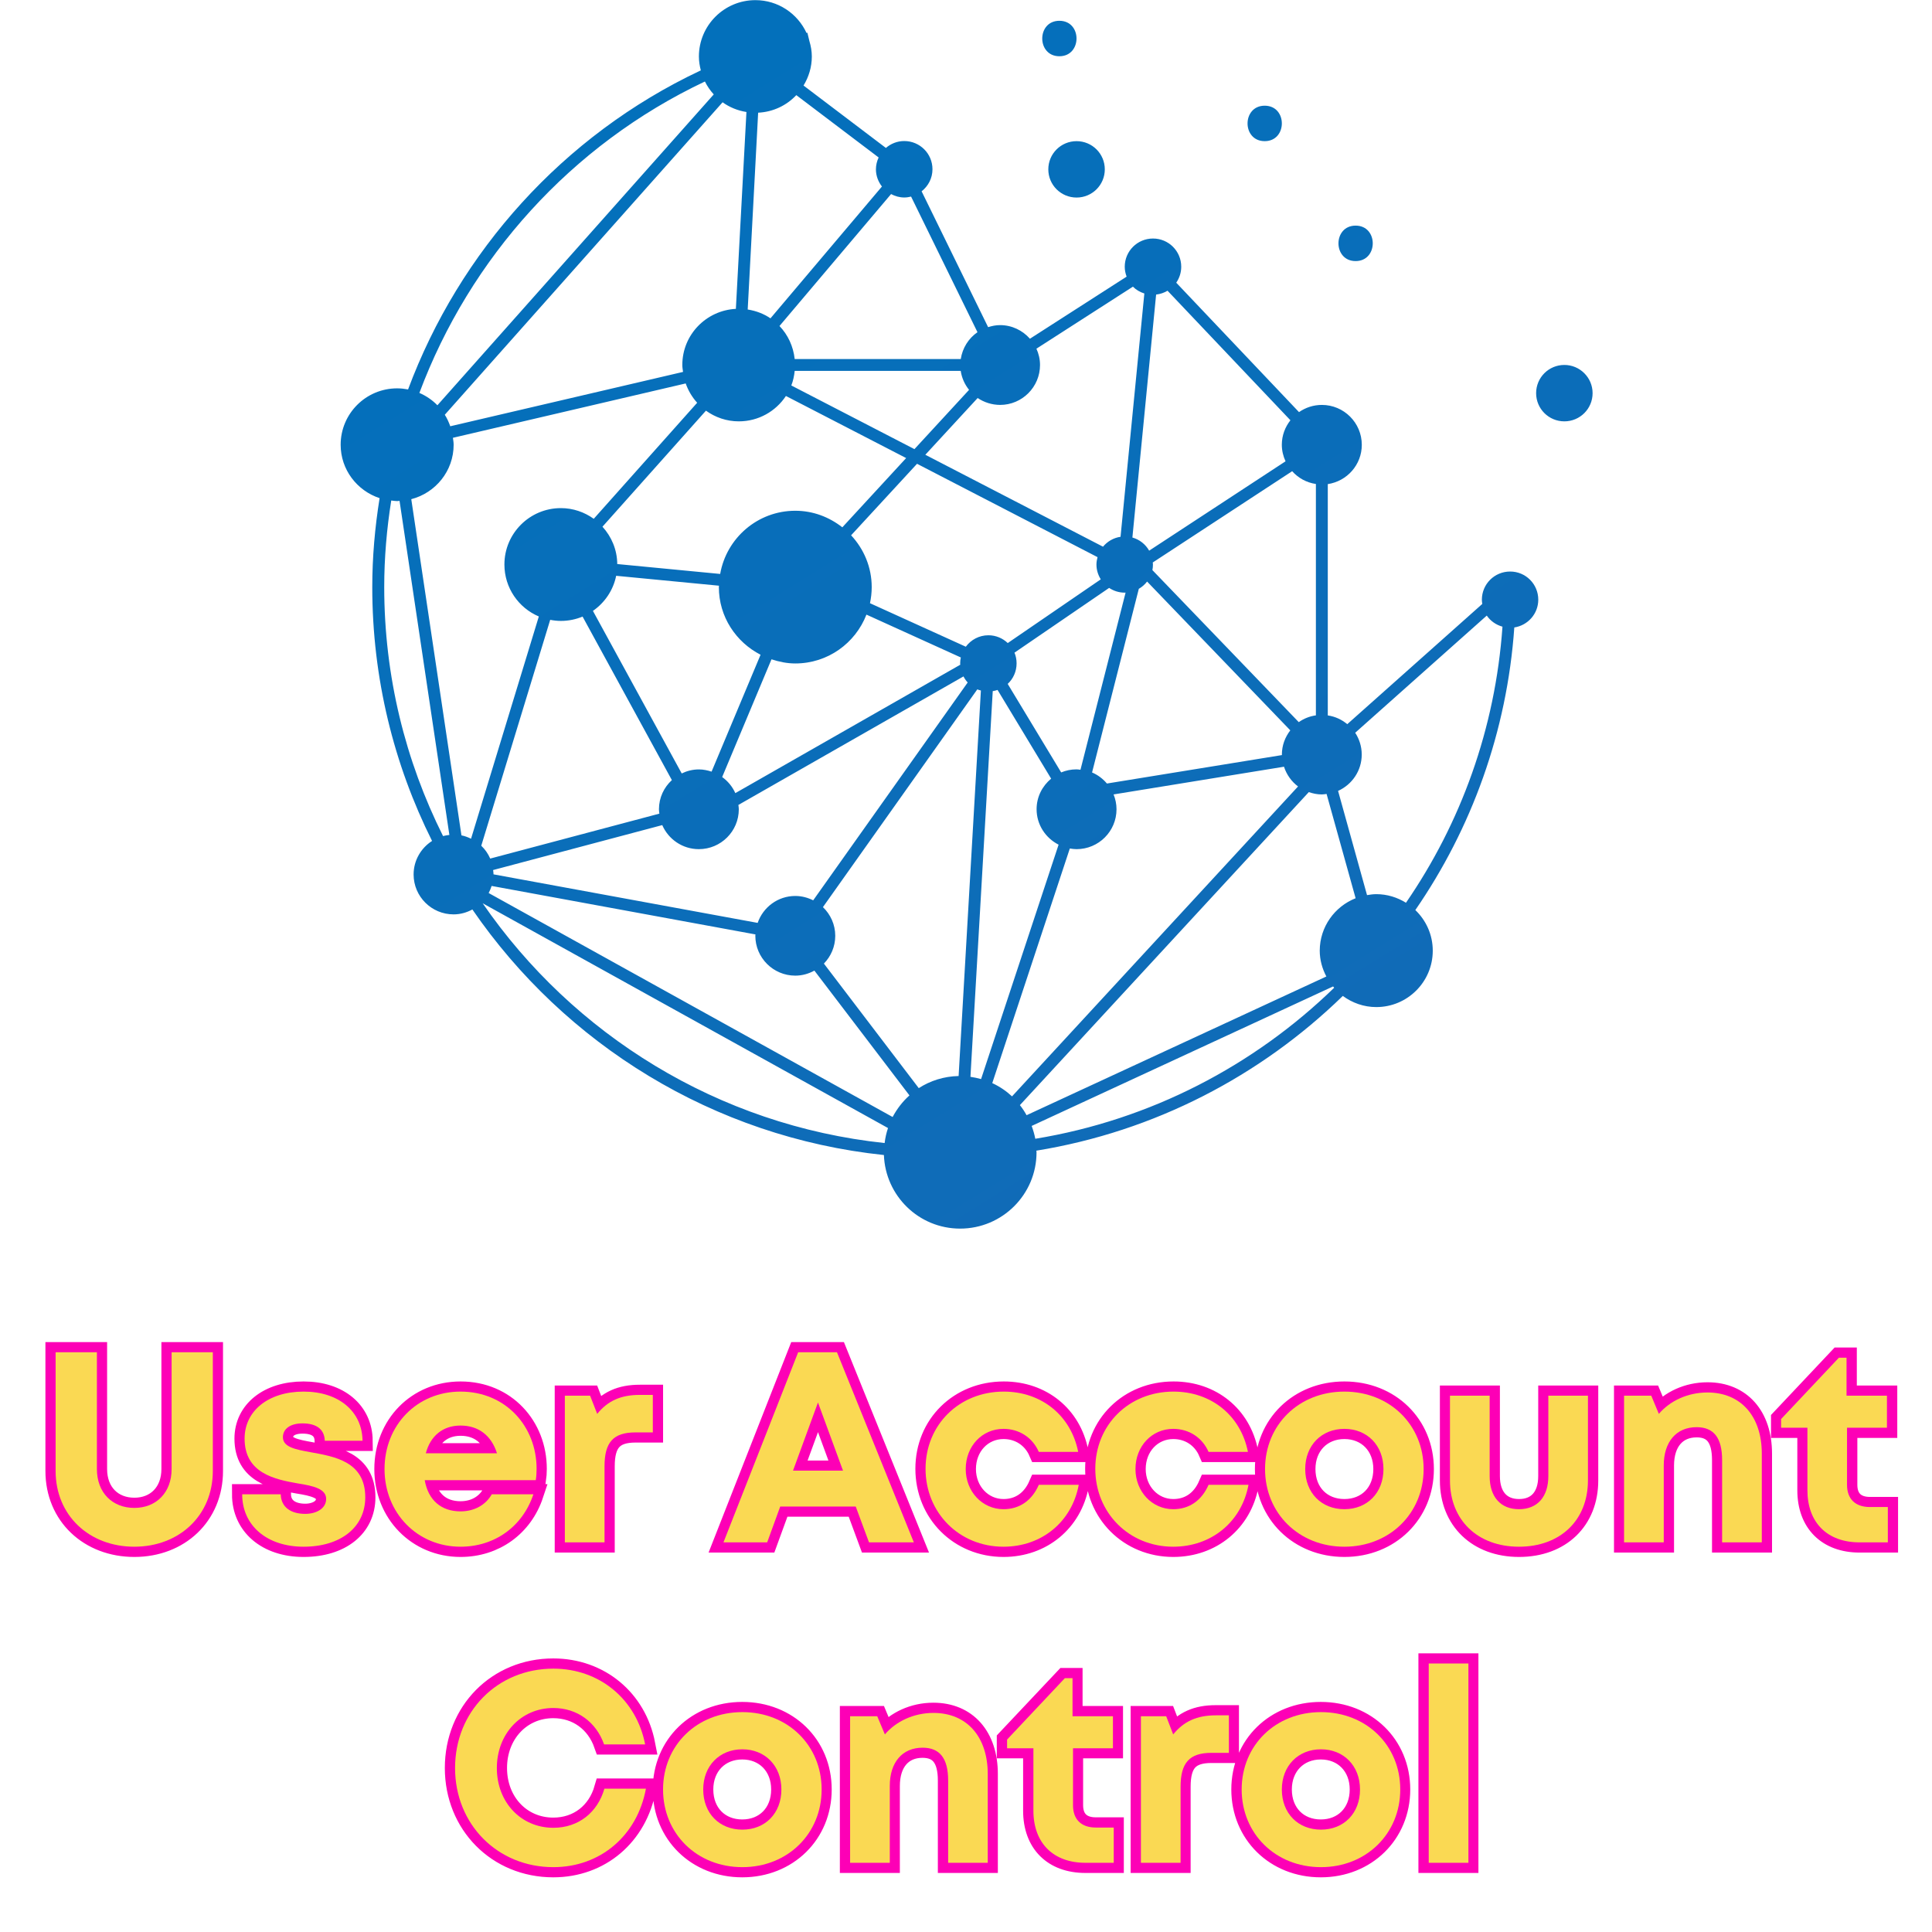 <svg xmlns="http://www.w3.org/2000/svg" xmlns:xlink="http://www.w3.org/1999/xlink" width="500" zoomAndPan="magnify" viewBox="0 0 375 375" height="500" preserveAspectRatio="xMidYMid meet" version="1.0"><defs><g/><clipPath id="b001d20d1c"><path d="M 66.121 0 L 309.121 0 L 309.121 238.5 L 66.121 238.5 Z M 66.121 0 " clip-rule="nonzero"/></clipPath><clipPath id="f430111b93"><path d="M 208.961 27.398 C 211.992 27.398 214.441 29.844 214.441 32.871 C 214.441 35.898 211.992 38.344 208.961 38.344 C 205.926 38.344 203.477 35.898 203.477 32.871 C 203.477 29.844 205.926 27.398 208.961 27.398 Z M 298.578 116.398 C 298.578 119.133 296.562 121.383 293.926 121.789 C 292.504 142.043 285.621 160.816 274.715 176.641 C 276.793 178.633 278.098 181.418 278.098 184.527 C 278.098 190.57 273.188 195.473 267.137 195.473 C 264.699 195.473 262.457 194.648 260.641 193.309 C 244.684 208.832 224.098 219.617 201.156 223.344 C 201.156 223.449 201.191 223.551 201.191 223.656 C 201.191 231.844 194.543 238.473 186.355 238.473 C 178.344 238.473 171.859 232.113 171.566 224.191 C 138.445 220.711 109.625 202.637 91.688 176.527 C 90.59 177.121 89.367 177.48 88.039 177.48 C 83.758 177.48 80.281 174.012 80.281 169.734 C 80.281 167 81.715 164.602 83.863 163.227 C 76.445 148.375 72.258 131.652 72.258 113.961 C 72.258 108.129 72.77 102.363 73.68 96.691 C 69.305 95.246 66.121 91.172 66.121 86.328 C 66.121 80.281 71.031 75.379 77.086 75.379 C 77.809 75.379 78.52 75.461 79.207 75.59 C 89.168 48.859 109.266 26.312 135.844 13.746 C 135.902 13.727 135.961 13.703 136.031 13.668 C 135.809 12.805 135.656 11.906 135.656 10.977 C 135.656 4.934 140.566 0.027 146.621 0.027 C 151.031 0.027 154.82 2.648 156.547 6.398 C 156.605 6.387 156.664 6.363 156.711 6.352 L 157.105 7.973 C 157.387 8.926 157.574 9.918 157.574 10.965 C 157.574 13.039 156.965 14.961 155.965 16.602 L 171.953 28.715 C 172.91 27.887 174.145 27.375 175.512 27.375 C 178.543 27.375 180.992 29.82 180.992 32.848 C 180.992 34.594 180.164 36.133 178.883 37.133 L 191.793 63.5 C 192.527 63.266 193.297 63.105 194.113 63.105 C 196.434 63.105 198.488 64.141 199.91 65.746 L 218.676 53.695 C 218.453 53.09 218.312 52.449 218.312 51.773 C 218.312 48.746 220.762 46.297 223.797 46.297 C 226.828 46.297 229.277 48.746 229.277 51.773 C 229.277 52.926 228.914 53.984 228.309 54.871 L 252.137 79.992 C 253.395 79.117 254.914 78.594 256.57 78.594 C 260.848 78.594 264.324 82.062 264.324 86.34 C 264.324 90.215 261.457 93.406 257.723 93.965 L 257.723 138.863 C 259.156 139.07 260.441 139.676 261.504 140.562 L 287.711 117.223 C 287.676 116.957 287.629 116.688 287.629 116.41 C 287.629 113.379 290.078 110.934 293.109 110.934 C 296.129 110.922 298.578 113.367 298.578 116.398 Z M 250.809 91.461 L 223.75 109.176 C 223.762 109.305 223.785 109.434 223.785 109.57 C 223.785 109.945 223.75 110.305 223.68 110.656 L 252.09 140.168 C 253.059 139.48 254.188 139.023 255.414 138.852 L 255.414 93.941 C 253.582 93.676 251.984 92.777 250.809 91.461 Z M 248.812 146.469 C 248.812 144.684 249.43 143.078 250.445 141.762 L 222.652 112.879 C 222.211 113.449 221.672 113.926 221.043 114.289 L 211.969 149.938 C 213.102 150.414 214.07 151.16 214.852 152.082 L 248.836 146.559 C 248.824 146.523 248.812 146.5 248.812 146.469 Z M 152.547 76.859 C 150.586 79.828 147.227 81.785 143.402 81.785 C 141.012 81.785 138.828 81.004 137.023 79.711 L 116.938 102.234 C 118.688 104.156 119.785 106.684 119.809 109.48 L 139.785 111.402 C 141 104.449 147.051 99.137 154.367 99.137 C 157.828 99.137 160.965 100.371 163.496 102.352 L 175.883 88.91 Z M 177.492 87.176 L 188.094 75.672 C 187.254 74.621 186.684 73.375 186.473 71.988 L 154.25 71.988 C 154.145 72.98 153.945 73.934 153.594 74.82 Z M 186.367 128.777 C 186.367 128.379 186.414 127.984 186.496 127.613 L 168.176 119.297 C 166.027 124.84 160.676 128.777 154.367 128.777 C 152.742 128.777 151.203 128.449 149.746 127.973 L 140.172 150.824 C 141.277 151.613 142.164 152.688 142.727 153.945 L 186.391 129.02 C 186.379 128.93 186.367 128.859 186.367 128.777 Z M 115.086 118.574 L 132.32 150.125 C 133.336 149.633 134.457 149.344 135.656 149.344 C 136.52 149.344 137.336 149.52 138.117 149.773 L 147.625 127.086 C 142.844 124.629 139.531 119.703 139.531 113.961 C 139.531 113.871 139.555 113.777 139.555 113.684 L 119.598 111.762 C 119.027 114.578 117.371 116.992 115.086 118.574 Z M 128.543 160.152 L 95.711 168.875 C 95.746 169.152 95.793 169.422 95.793 169.711 L 147.062 179.133 C 148.113 176.094 150.973 173.906 154.367 173.906 C 155.625 173.906 156.793 174.23 157.84 174.754 L 187.828 132.469 C 187.5 132.117 187.23 131.723 187.012 131.293 L 143.32 156.238 C 143.355 156.516 143.402 156.797 143.402 157.078 C 143.402 161.352 139.926 164.82 135.645 164.82 C 132.473 164.82 129.734 162.898 128.543 160.152 Z M 191.852 123.305 C 193.309 123.305 194.625 123.887 195.605 124.816 L 213.66 112.449 C 213.137 111.609 212.82 110.633 212.82 109.57 C 212.82 109.07 212.914 108.605 213.031 108.141 L 177.996 90.02 L 165.199 103.902 C 167.66 106.543 169.199 110.062 169.199 113.961 C 169.199 115.035 169.074 116.082 168.863 117.082 L 187.465 125.527 C 188.457 124.188 190.043 123.305 191.852 123.305 Z M 195.594 132.746 L 205.973 149.926 C 206.895 149.543 207.898 149.332 208.949 149.332 C 209.215 149.332 209.461 149.379 209.719 149.414 L 218.477 115.023 C 218.418 115.023 218.371 115.035 218.312 115.035 C 217.195 115.035 216.156 114.695 215.281 114.113 L 196.91 126.68 C 197.18 127.32 197.32 128.02 197.32 128.754 C 197.32 130.348 196.656 131.758 195.594 132.746 Z M 219.797 104.332 C 221.195 104.727 222.348 105.648 223.051 106.883 L 249.523 89.539 C 249.07 88.551 248.801 87.469 248.801 86.316 C 248.801 84.52 249.441 82.879 250.469 81.574 L 226.617 56.43 C 225.953 56.828 225.207 57.082 224.402 57.176 Z M 189.762 77.254 L 179.605 88.27 L 214.094 106.113 C 214.93 105.102 216.121 104.391 217.496 104.191 L 222.117 56.965 C 221.277 56.699 220.508 56.258 219.898 55.641 L 201.168 67.68 C 201.613 68.648 201.867 69.719 201.867 70.848 C 201.867 75.121 198.395 78.594 194.113 78.594 C 192.504 78.582 191.012 78.094 189.762 77.254 Z M 151.297 63.277 C 152.93 64.98 153.98 67.215 154.25 69.695 L 186.484 69.695 C 186.812 67.543 188 65.668 189.727 64.477 L 176.84 38.156 C 176.422 38.262 175.977 38.332 175.523 38.332 C 174.59 38.332 173.727 38.078 172.957 37.668 Z M 145.129 60.074 C 146.75 60.332 148.254 60.902 149.547 61.789 L 171.184 36.203 C 170.473 35.281 170.016 34.129 170.016 32.871 C 170.016 32.043 170.215 31.262 170.543 30.566 L 154.562 18.465 C 152.688 20.457 150.086 21.727 147.156 21.875 Z M 86.336 80.504 C 86.777 81.203 87.117 81.949 87.395 82.738 L 132.578 72.188 C 132.52 71.746 132.438 71.305 132.438 70.836 C 132.438 64.992 137.047 60.25 142.832 59.949 L 144.883 21.738 C 143.168 21.469 141.594 20.816 140.254 19.852 Z M 81.402 76.266 C 82.719 76.836 83.91 77.648 84.898 78.664 L 138.539 18.324 C 137.852 17.578 137.277 16.73 136.824 15.82 C 110.84 28.109 91.176 50.141 81.402 76.266 Z M 87.223 162.062 L 77.551 97.215 C 77.391 97.227 77.25 97.262 77.086 97.262 C 76.688 97.262 76.316 97.191 75.941 97.145 C 75.066 102.656 74.578 108.27 74.578 113.938 C 74.578 131.305 78.707 147.715 85.996 162.281 C 86.383 162.176 86.801 162.109 87.223 162.062 Z M 104.586 119.656 C 100.656 117.992 97.906 114.102 97.906 109.57 C 97.906 103.527 102.816 98.625 108.867 98.625 C 111.246 98.625 113.441 99.406 115.246 100.699 L 135.32 78.176 C 134.34 77.09 133.582 75.82 133.094 74.426 L 87.91 84.977 C 87.969 85.418 88.051 85.859 88.051 86.328 C 88.051 91.414 84.551 95.668 79.828 96.891 L 89.566 162.145 C 90.23 162.27 90.848 162.516 91.43 162.793 Z M 93.414 164.156 C 94.148 164.855 94.742 165.707 95.152 166.648 L 127.984 157.926 C 127.949 157.648 127.902 157.367 127.902 157.078 C 127.902 154.828 128.871 152.824 130.41 151.418 L 113.078 119.68 C 111.785 120.215 110.359 120.52 108.867 120.52 C 108.156 120.52 107.469 120.438 106.793 120.309 Z M 172.363 218.953 L 93.684 175.324 C 111.234 200.797 139.367 218.441 171.707 221.863 C 171.824 220.863 172.047 219.883 172.363 218.953 Z M 176.523 212.617 L 158.074 188.395 C 156.965 189 155.719 189.371 154.367 189.371 C 150.086 189.371 146.609 185.902 146.609 181.625 C 146.609 181.547 146.633 181.465 146.633 181.371 L 95.422 171.961 C 95.27 172.438 95.082 172.902 94.848 173.336 L 173.258 216.809 C 174.098 215.227 175.195 213.805 176.523 212.617 Z M 190.391 134.027 C 190.16 133.961 189.914 133.902 189.691 133.809 L 159.73 176.07 C 161.199 177.48 162.121 179.449 162.121 181.637 C 162.121 183.734 161.281 185.633 159.918 187.031 L 178.332 211.207 C 180.57 209.762 183.219 208.914 186.066 208.855 Z M 190.426 209.449 L 205.473 163.949 C 202.953 162.668 201.203 160.082 201.203 157.066 C 201.203 154.664 202.312 152.559 204.027 151.137 L 193.625 133.914 C 193.32 134.016 193.016 134.098 192.691 134.145 L 188.363 209.008 C 189.062 209.113 189.75 209.262 190.426 209.449 Z M 251.949 152.652 C 250.68 151.695 249.723 150.367 249.223 148.82 L 216.145 154.199 C 216.508 155.098 216.715 156.062 216.715 157.078 C 216.715 161.352 213.242 164.82 208.961 164.82 C 208.516 164.82 208.086 164.762 207.652 164.691 L 192.598 210.23 C 194.02 210.883 195.301 211.754 196.434 212.805 Z M 258.961 191.723 C 258.891 191.641 258.82 191.551 258.75 191.469 L 200.246 218.543 C 200.539 219.348 200.785 220.176 200.949 221.035 C 223.305 217.367 243.379 206.852 258.961 191.723 Z M 263.125 174.348 L 257.488 154.105 C 257.176 154.141 256.871 154.199 256.559 154.199 C 255.672 154.199 254.832 154.023 254.039 153.746 L 197.961 214.504 C 198.453 215.121 198.871 215.762 199.258 216.461 L 257.445 189.535 C 256.648 188.02 256.16 186.332 256.16 184.504 C 256.184 179.879 259.066 175.953 263.125 174.348 Z M 291.629 121.637 C 290.379 121.289 289.297 120.531 288.582 119.484 L 263.043 142.227 C 263.836 143.438 264.312 144.895 264.312 146.457 C 264.312 149.602 262.422 152.301 259.719 153.512 L 265.34 173.742 C 265.922 173.648 266.516 173.555 267.137 173.555 C 269.258 173.555 271.219 174.184 272.898 175.223 C 283.535 159.766 290.238 141.426 291.629 121.637 Z M 303.641 70.836 C 300.609 70.836 298.16 73.281 298.16 76.312 C 298.16 79.34 300.609 81.785 303.641 81.785 C 306.672 81.785 309.121 79.34 309.121 76.312 C 309.121 73.293 306.66 70.836 303.641 70.836 Z M 205.625 10.918 C 210.055 10.918 210.066 4.035 205.625 4.035 C 201.191 4.035 201.191 10.918 205.625 10.918 Z M 263.125 50.676 C 267.555 50.676 267.566 43.793 263.125 43.793 C 258.691 43.793 258.68 50.676 263.125 50.676 Z M 245.477 27.398 C 249.91 27.398 249.922 20.516 245.477 20.516 C 241.047 20.516 241.035 27.398 245.477 27.398 Z M 245.477 27.398 " clip-rule="nonzero"/></clipPath><linearGradient x1="1820.417" gradientTransform="matrix(0.117, 0, 0, 0.116, 66.122, 0.029)" y1="2211.288" x2="319.071" gradientUnits="userSpaceOnUse" y2="-198.766" id="1c288c812d"><stop stop-opacity="1" stop-color="rgb(7.516%, 41.669%, 71.579%)" offset="0"/><stop stop-opacity="1" stop-color="rgb(7.397%, 41.71%, 71.613%)" offset="0.031"/><stop stop-opacity="1" stop-color="rgb(7.161%, 41.794%, 71.68%)" offset="0.062"/><stop stop-opacity="1" stop-color="rgb(6.924%, 41.876%, 71.745%)" offset="0.094"/><stop stop-opacity="1" stop-color="rgb(6.688%, 41.959%, 71.812%)" offset="0.125"/><stop stop-opacity="1" stop-color="rgb(6.45%, 42.043%, 71.88%)" offset="0.156"/><stop stop-opacity="1" stop-color="rgb(6.213%, 42.125%, 71.947%)" offset="0.188"/><stop stop-opacity="1" stop-color="rgb(5.977%, 42.207%, 72.012%)" offset="0.219"/><stop stop-opacity="1" stop-color="rgb(5.74%, 42.29%, 72.079%)" offset="0.25"/><stop stop-opacity="1" stop-color="rgb(5.504%, 42.374%, 72.147%)" offset="0.281"/><stop stop-opacity="1" stop-color="rgb(5.267%, 42.456%, 72.214%)" offset="0.312"/><stop stop-opacity="1" stop-color="rgb(5.031%, 42.538%, 72.279%)" offset="0.344"/><stop stop-opacity="1" stop-color="rgb(4.794%, 42.621%, 72.346%)" offset="0.375"/><stop stop-opacity="1" stop-color="rgb(4.556%, 42.705%, 72.414%)" offset="0.388"/><stop stop-opacity="1" stop-color="rgb(4.439%, 42.746%, 72.447%)" offset="0.406"/><stop stop-opacity="1" stop-color="rgb(4.32%, 42.787%, 72.481%)" offset="0.438"/><stop stop-opacity="1" stop-color="rgb(4.083%, 42.87%, 72.546%)" offset="0.469"/><stop stop-opacity="1" stop-color="rgb(3.847%, 42.953%, 72.614%)" offset="0.5"/><stop stop-opacity="1" stop-color="rgb(3.61%, 43.036%, 72.681%)" offset="0.531"/><stop stop-opacity="1" stop-color="rgb(3.374%, 43.118%, 72.748%)" offset="0.562"/><stop stop-opacity="1" stop-color="rgb(3.137%, 43.201%, 72.813%)" offset="0.594"/><stop stop-opacity="1" stop-color="rgb(2.901%, 43.285%, 72.881%)" offset="0.612"/><stop stop-opacity="1" stop-color="rgb(2.783%, 43.326%, 72.914%)" offset="0.625"/><stop stop-opacity="1" stop-color="rgb(2.664%, 43.367%, 72.948%)" offset="0.656"/><stop stop-opacity="1" stop-color="rgb(2.426%, 43.449%, 73.015%)" offset="0.688"/><stop stop-opacity="1" stop-color="rgb(2.19%, 43.532%, 73.08%)" offset="0.719"/><stop stop-opacity="1" stop-color="rgb(1.953%, 43.616%, 73.148%)" offset="0.75"/><stop stop-opacity="1" stop-color="rgb(1.717%, 43.698%, 73.215%)" offset="0.781"/><stop stop-opacity="1" stop-color="rgb(1.48%, 43.781%, 73.282%)" offset="0.812"/><stop stop-opacity="1" stop-color="rgb(1.244%, 43.863%, 73.347%)" offset="0.844"/><stop stop-opacity="1" stop-color="rgb(1.007%, 43.947%, 73.415%)" offset="0.875"/><stop stop-opacity="1" stop-color="rgb(0.771%, 44.029%, 73.482%)" offset="0.906"/><stop stop-opacity="1" stop-color="rgb(0.533%, 44.112%, 73.549%)" offset="0.938"/><stop stop-opacity="1" stop-color="rgb(0.296%, 44.196%, 73.615%)" offset="0.969"/><stop stop-opacity="1" stop-color="rgb(0.089%, 44.267%, 73.674%)" offset="1"/></linearGradient></defs><g clip-path="url(#b001d20d1c)"><g clip-path="url(#f430111b93)"><path fill="url(#1c288c812d)" d="M 66.121 0.027 L 66.121 238.473 L 309.121 238.473 L 309.121 0.027 Z M 66.121 0.027 " fill-rule="nonzero"/></g></g><path stroke-linecap="butt" transform="matrix(1.318, 0, 0, 1.318, 6.997, 247.974)" fill="none" stroke-linejoin="miter" d="M 14.481 39.645 C 21.085 39.645 26.034 35.036 26.034 28.482 L 26.034 11.001 L 19.961 11.001 L 19.961 28.198 C 19.961 31.675 17.676 33.921 14.481 33.921 C 11.241 33.921 8.965 31.675 8.965 28.198 L 8.965 11.001 L 2.88 11.001 L 2.88 28.482 C 2.88 35.036 7.842 39.645 14.481 39.645 Z M 39.399 39.645 C 44.879 39.645 48.48 36.764 48.48 32.359 C 48.48 27.077 43.96 26.363 40.445 25.72 C 38.199 25.317 36.361 24.958 36.361 23.521 C 36.361 22.282 37.437 21.482 39.242 21.482 C 41.284 21.482 42.475 22.32 42.526 24.039 L 48.08 24.039 C 48.042 19.724 44.604 16.801 39.399 16.801 C 34.203 16.801 30.718 19.644 30.718 23.716 C 30.718 28.805 35.122 29.721 38.56 30.317 C 40.845 30.679 42.719 31.12 42.719 32.602 C 42.719 34.04 41.237 34.802 39.645 34.802 C 37.564 34.802 36.079 33.844 36.041 31.921 L 30.356 31.921 C 30.356 36.521 33.999 39.645 39.399 39.645 Z M 73.718 28.159 C 73.718 21.92 69.16 16.801 62.518 16.801 C 56.122 16.801 51.317 21.725 51.317 28.198 C 51.317 34.683 56.16 39.645 62.518 39.645 C 67.556 39.645 71.679 36.636 73.241 31.921 L 67.118 31.921 C 66.24 33.483 64.56 34.44 62.518 34.44 C 59.675 34.44 57.764 32.798 57.236 29.84 L 73.603 29.84 C 73.68 29.283 73.718 28.717 73.718 28.159 Z M 62.518 21.802 C 65.156 21.802 67.041 23.239 67.879 25.886 L 57.402 25.886 C 58.075 23.316 59.921 21.802 62.518 21.802 Z M 88.918 17.282 C 86.114 17.282 84.202 18.159 82.64 20.083 L 81.603 17.397 L 77.883 17.397 L 77.883 39.001 L 83.722 39.001 L 83.722 27.798 C 83.722 24.282 85.002 22.798 88.283 22.798 L 90.841 22.798 L 90.841 17.282 Z M 122.677 39.001 L 129.281 39.001 L 117.961 11.001 L 112.238 11.001 L 101.242 39.001 L 107.676 39.001 L 109.603 33.717 L 120.724 33.717 Z M 115.157 18.405 L 118.839 28.444 L 111.476 28.444 Z M 142.482 39.645 C 148.117 39.645 152.559 35.963 153.555 30.525 L 147.678 30.525 C 146.682 32.836 144.835 34.117 142.482 34.117 C 139.358 34.117 136.916 31.52 136.916 28.198 C 136.916 24.84 139.317 22.282 142.482 22.282 C 144.797 22.282 146.759 23.559 147.678 25.678 L 153.478 25.678 C 152.444 20.358 148.117 16.801 142.521 16.801 C 135.958 16.801 130.997 21.677 130.997 28.159 C 130.997 34.644 135.958 39.645 142.482 39.645 Z M 167.483 39.645 C 173.117 39.645 177.56 35.963 178.556 30.525 L 172.676 30.525 C 171.68 32.836 169.836 34.117 167.483 34.117 C 164.356 34.117 161.917 31.52 161.917 28.198 C 161.917 24.84 164.317 22.282 167.483 22.282 C 169.795 22.282 171.76 23.559 172.676 25.678 L 178.479 25.678 C 177.442 20.358 173.117 16.801 167.521 16.801 C 160.959 16.801 155.998 21.677 155.998 28.159 C 155.998 34.644 160.959 39.645 167.483 39.645 Z M 192.677 39.645 C 199.357 39.645 204.357 34.721 204.357 28.198 C 204.357 21.677 199.357 16.801 192.677 16.801 C 185.996 16.801 180.999 21.677 180.999 28.198 C 180.999 34.721 185.996 39.645 192.677 39.645 Z M 192.677 34.117 C 189.318 34.117 186.915 31.725 186.915 28.198 C 186.915 24.724 189.318 22.282 192.677 22.282 C 196.038 22.282 198.438 24.724 198.438 28.198 C 198.438 31.725 196.038 34.117 192.677 34.117 Z M 218.398 39.645 C 224.518 39.645 228.564 35.717 228.564 29.878 L 228.564 17.397 L 222.722 17.397 L 222.722 29.244 C 222.722 32.282 221.122 34.117 218.398 34.117 C 215.721 34.117 214.079 32.321 214.079 29.244 L 214.079 17.397 L 208.24 17.397 L 208.24 29.878 C 208.24 35.717 212.322 39.645 218.398 39.645 Z M 246.158 16.92 C 243.239 16.92 240.639 18.159 239 20.083 L 237.877 17.397 L 233.881 17.397 L 233.881 39.001 L 239.723 39.001 L 239.723 27.682 C 239.723 24.197 241.558 22.036 244.557 22.036 C 247.077 22.036 248.316 23.601 248.316 26.882 L 248.316 39.001 L 254.155 39.001 L 254.155 25.924 C 254.155 20.435 251.081 16.92 246.158 16.92 Z M 270.08 33.806 C 267.922 33.806 266.719 32.602 266.719 30.525 L 266.719 22.116 L 272.599 22.116 L 272.599 17.397 L 266.642 17.397 L 266.642 11.801 L 265.519 11.801 L 257.003 20.835 L 257.003 22.116 L 260.88 22.116 L 260.88 31.325 C 260.88 36.079 263.799 39.001 268.557 39.001 L 272.715 39.001 L 272.715 33.806 Z M 270.08 33.806 " stroke="#fd00b6" stroke-width="3" stroke-opacity="1" stroke-miterlimit="4"/><g fill="#fad953" fill-opacity="1"><g transform="translate(6.997, 299.373)"><g><path d="M 19.078 0.844 C 27.781 0.844 34.312 -5.219 34.312 -13.859 L 34.312 -36.906 L 26.312 -36.906 L 26.312 -14.234 C 26.312 -9.641 23.297 -6.688 19.078 -6.688 C 14.812 -6.688 11.812 -9.641 11.812 -14.234 L 11.812 -36.906 L 3.797 -36.906 L 3.797 -13.859 C 3.797 -5.219 10.328 0.844 19.078 0.844 Z M 19.078 0.844 "/></g></g></g><g fill="#fad953" fill-opacity="1"><g transform="translate(45.164, 299.373)"><g><path d="M 13.766 0.844 C 20.984 0.844 25.734 -2.953 25.734 -8.75 C 25.734 -15.703 19.766 -16.656 15.125 -17.5 C 12.172 -18.031 9.75 -18.5 9.75 -20.406 C 9.75 -22.031 11.172 -23.094 13.547 -23.094 C 16.234 -23.094 17.812 -21.984 17.875 -19.719 L 25.203 -19.719 C 25.141 -25.406 20.609 -29.266 13.766 -29.266 C 6.906 -29.266 2.312 -25.516 2.312 -20.141 C 2.312 -13.438 8.125 -12.234 12.656 -11.438 C 15.656 -10.969 18.141 -10.391 18.141 -8.438 C 18.141 -6.531 16.188 -5.531 14.078 -5.531 C 11.328 -5.531 9.391 -6.797 9.328 -9.328 L 1.844 -9.328 C 1.844 -3.266 6.641 0.844 13.766 0.844 Z M 13.766 0.844 "/></g></g></g><g fill="#fad953" fill-opacity="1"><g transform="translate(72.841, 299.373)"><g><path d="M 31.312 -14.281 C 31.312 -22.516 25.312 -29.266 16.547 -29.266 C 8.125 -29.266 1.797 -22.781 1.797 -14.234 C 1.797 -5.688 8.172 0.844 16.547 0.844 C 23.203 0.844 28.625 -3.109 30.688 -9.328 L 22.609 -9.328 C 21.453 -7.281 19.25 -6.016 16.547 -6.016 C 12.812 -6.016 10.281 -8.172 9.594 -12.078 L 31.156 -12.078 C 31.266 -12.812 31.312 -13.547 31.312 -14.281 Z M 16.547 -22.672 C 20.031 -22.672 22.516 -20.766 23.625 -17.297 L 9.812 -17.297 C 10.703 -20.672 13.125 -22.672 16.547 -22.672 Z M 16.547 -22.672 "/></g></g></g><g fill="#fad953" fill-opacity="1"><g transform="translate(105.947, 299.373)"><g><path d="M 18.234 -28.625 C 14.547 -28.625 12.016 -27.469 9.969 -24.938 L 8.594 -28.469 L 3.688 -28.469 L 3.688 0 L 11.391 0 L 11.391 -14.766 C 11.391 -19.406 13.078 -21.344 17.391 -21.344 L 20.766 -21.344 L 20.766 -28.625 Z M 18.234 -28.625 "/></g></g></g><g fill="#fad953" fill-opacity="1"><g transform="translate(127.402, 299.373)"><g/></g></g><g fill="#fad953" fill-opacity="1"><g transform="translate(140.002, 299.373)"><g><path d="M 28.672 0 L 37.375 0 L 22.453 -36.906 L 14.922 -36.906 L 0.422 0 L 8.906 0 L 11.438 -6.953 L 26.094 -6.953 Z M 18.766 -27.156 L 23.625 -13.922 L 13.922 -13.922 Z M 18.766 -27.156 "/></g></g></g><g fill="#fad953" fill-opacity="1"><g transform="translate(177.852, 299.373)"><g><path d="M 16.922 0.844 C 24.359 0.844 30.203 -4 31.531 -11.172 L 23.781 -11.172 C 22.453 -8.125 20.031 -6.438 16.922 -6.438 C 12.812 -6.438 9.594 -9.859 9.594 -14.234 C 9.594 -18.656 12.766 -22.031 16.922 -22.031 C 19.984 -22.031 22.562 -20.344 23.781 -17.562 L 31.422 -17.562 C 30.047 -24.562 24.359 -29.266 16.969 -29.266 C 8.328 -29.266 1.797 -22.828 1.797 -14.281 C 1.797 -5.75 8.328 0.844 16.922 0.844 Z M 16.922 0.844 "/></g></g></g><g fill="#fad953" fill-opacity="1"><g transform="translate(210.8, 299.373)"><g><path d="M 16.922 0.844 C 24.359 0.844 30.203 -4 31.531 -11.172 L 23.781 -11.172 C 22.453 -8.125 20.031 -6.438 16.922 -6.438 C 12.812 -6.438 9.594 -9.859 9.594 -14.234 C 9.594 -18.656 12.766 -22.031 16.922 -22.031 C 19.984 -22.031 22.562 -20.344 23.781 -17.562 L 31.422 -17.562 C 30.047 -24.562 24.359 -29.266 16.969 -29.266 C 8.328 -29.266 1.797 -22.828 1.797 -14.281 C 1.797 -5.75 8.328 0.844 16.922 0.844 Z M 16.922 0.844 "/></g></g></g><g fill="#fad953" fill-opacity="1"><g transform="translate(243.748, 299.373)"><g><path d="M 17.188 0.844 C 25.984 0.844 32.578 -5.641 32.578 -14.234 C 32.578 -22.828 25.984 -29.266 17.188 -29.266 C 8.375 -29.266 1.797 -22.828 1.797 -14.234 C 1.797 -5.641 8.375 0.844 17.188 0.844 Z M 17.188 -6.438 C 12.766 -6.438 9.594 -9.594 9.594 -14.234 C 9.594 -18.828 12.766 -22.031 17.188 -22.031 C 21.609 -22.031 24.781 -18.828 24.781 -14.234 C 24.781 -9.594 21.609 -6.438 17.188 -6.438 Z M 17.188 -6.438 "/></g></g></g><g fill="#fad953" fill-opacity="1"><g transform="translate(278.172, 299.373)"><g><path d="M 16.656 0.844 C 24.719 0.844 30.047 -4.328 30.047 -12.016 L 30.047 -28.469 L 22.359 -28.469 L 22.359 -12.859 C 22.359 -8.859 20.25 -6.438 16.656 -6.438 C 13.125 -6.438 10.969 -8.797 10.969 -12.859 L 10.969 -28.469 L 3.266 -28.469 L 3.266 -12.016 C 3.266 -4.328 8.641 0.844 16.656 0.844 Z M 16.656 0.844 "/></g></g></g><g fill="#fad953" fill-opacity="1"><g transform="translate(311.542, 299.373)"><g><path d="M 19.875 -29.094 C 16.031 -29.094 12.594 -27.469 10.438 -24.938 L 8.969 -28.469 L 3.688 -28.469 L 3.688 0 L 11.391 0 L 11.391 -14.922 C 11.391 -19.5 13.812 -22.359 17.766 -22.359 C 21.094 -22.359 22.719 -20.297 22.719 -15.969 L 22.719 0 L 30.422 0 L 30.422 -17.234 C 30.422 -24.469 26.359 -29.094 19.875 -29.094 Z M 19.875 -29.094 "/></g></g></g><g fill="#fad953" fill-opacity="1"><g transform="translate(345.334, 299.373)"><g><path d="M 17.609 -6.859 C 14.766 -6.859 13.172 -8.438 13.172 -11.172 L 13.172 -22.25 L 20.922 -22.25 L 20.922 -28.469 L 13.078 -28.469 L 13.078 -35.844 L 11.594 -35.844 L 0.375 -23.938 L 0.375 -22.25 L 5.484 -22.25 L 5.484 -10.125 C 5.484 -3.844 9.328 0 15.609 0 L 21.094 0 L 21.094 -6.859 Z M 17.609 -6.859 "/></g></g></g><path stroke-linecap="butt" transform="matrix(1.071, 0, 0, 1.071, 43.638, 311.227)" fill="none" stroke-linejoin="miter" d="M 59.526 47.791 C 68.041 47.791 74.733 42.073 76.308 33.569 L 68.788 33.569 C 67.549 37.894 64.055 40.658 59.526 40.658 C 53.672 40.658 49.3 36.03 49.3 29.82 C 49.3 23.62 53.672 18.949 59.526 18.949 C 63.862 18.949 67.308 21.505 68.726 25.542 L 76.162 25.542 C 74.591 17.373 67.899 11.812 59.526 11.812 C 49.395 11.812 41.718 19.594 41.718 29.82 C 41.718 40.009 49.395 47.791 59.526 47.791 Z M 93.773 47.791 C 101.989 47.791 108.141 41.738 108.141 33.711 C 108.141 25.688 101.989 19.693 93.773 19.693 C 85.553 19.693 79.401 25.688 79.401 33.711 C 79.401 41.738 85.553 47.791 93.773 47.791 Z M 93.773 40.994 C 89.637 40.994 86.683 38.051 86.683 33.711 C 86.683 29.437 89.637 26.432 93.773 26.432 C 97.905 26.432 100.859 29.437 100.859 33.711 C 100.859 38.051 97.905 40.994 93.773 40.994 Z M 128.41 19.835 C 124.818 19.835 121.624 21.363 119.607 23.73 L 118.225 20.426 L 113.309 20.426 L 113.309 47 L 120.493 47 L 120.493 33.076 C 120.493 28.788 122.754 26.133 126.441 26.133 C 129.541 26.133 131.069 28.055 131.069 32.092 L 131.069 47 L 138.253 47 L 138.253 30.914 C 138.253 24.16 134.468 19.835 128.41 19.835 Z M 157.837 40.607 C 155.182 40.607 153.705 39.13 153.705 36.57 L 153.705 26.228 L 160.936 26.228 L 160.936 20.426 L 153.606 20.426 L 153.606 13.54 L 152.228 13.54 L 141.75 24.652 L 141.75 26.228 L 146.521 26.228 L 146.521 37.558 C 146.521 43.408 150.113 47 155.962 47 L 161.082 47 L 161.082 40.607 Z M 179.583 20.28 C 176.136 20.28 173.781 21.363 171.859 23.73 L 170.586 20.426 L 166.006 20.426 L 166.006 47 L 173.19 47 L 173.19 33.219 C 173.19 28.894 174.765 27.07 178.802 27.07 L 181.949 27.07 L 181.949 20.28 Z M 198.623 47.791 C 206.843 47.791 212.991 41.738 212.991 33.711 C 212.991 25.688 206.843 19.693 198.623 19.693 C 190.406 19.693 184.254 25.688 184.254 33.711 C 184.254 41.738 190.406 47.791 198.623 47.791 Z M 198.623 40.994 C 194.491 40.994 191.533 38.051 191.533 33.711 C 191.533 29.437 194.491 26.432 198.623 26.432 C 202.755 26.432 205.712 29.437 205.712 33.711 C 205.712 38.051 202.755 40.994 198.623 40.994 Z M 218.162 47 L 225.347 47 L 225.347 10.886 L 218.162 10.886 Z M 218.162 47 " stroke="#fd00b6" stroke-width="3.691" stroke-opacity="1" stroke-miterlimit="4"/><g fill="#fad953" fill-opacity="1"><g transform="translate(86.266, 361.57)"><g><path d="M 21.141 0.844 C 30.25 0.844 37.422 -5.266 39.109 -14.391 L 31.047 -14.391 C 29.719 -9.75 25.984 -6.797 21.141 -6.797 C 14.859 -6.797 10.172 -11.75 10.172 -18.391 C 10.172 -25.031 14.859 -30.047 21.141 -30.047 C 25.766 -30.047 29.469 -27.297 30.984 -22.984 L 38.953 -22.984 C 37.266 -31.734 30.094 -37.688 21.141 -37.688 C 10.281 -37.688 2.062 -29.359 2.062 -18.391 C 2.062 -7.484 10.281 0.844 21.141 0.844 Z M 21.141 0.844 "/></g></g></g><g fill="#fad953" fill-opacity="1"><g transform="translate(126.901, 361.57)"><g><path d="M 17.188 0.844 C 25.984 0.844 32.578 -5.641 32.578 -14.234 C 32.578 -22.828 25.984 -29.25 17.188 -29.25 C 8.375 -29.25 1.797 -22.828 1.797 -14.234 C 1.797 -5.641 8.375 0.844 17.188 0.844 Z M 17.188 -6.438 C 12.75 -6.438 9.594 -9.594 9.594 -14.234 C 9.594 -18.812 12.75 -22.031 17.188 -22.031 C 21.609 -22.031 24.766 -18.812 24.766 -14.234 C 24.766 -9.594 21.609 -6.438 17.188 -6.438 Z M 17.188 -6.438 "/></g></g></g><g fill="#fad953" fill-opacity="1"><g transform="translate(161.316, 361.57)"><g><path d="M 19.875 -29.094 C 16.016 -29.094 12.594 -27.453 10.438 -24.922 L 8.953 -28.453 L 3.688 -28.453 L 3.688 0 L 11.391 0 L 11.391 -14.922 C 11.391 -19.5 13.812 -22.344 17.766 -22.344 C 21.078 -22.344 22.719 -20.297 22.719 -15.969 L 22.719 0 L 30.406 0 L 30.406 -17.234 C 30.406 -24.453 26.359 -29.094 19.875 -29.094 Z M 19.875 -29.094 "/></g></g></g><g fill="#fad953" fill-opacity="1"><g transform="translate(195.099, 361.57)"><g><path d="M 17.609 -6.844 C 14.75 -6.844 13.172 -8.438 13.172 -11.172 L 13.172 -22.234 L 20.922 -22.234 L 20.922 -28.453 L 13.078 -28.453 L 13.078 -35.844 L 11.594 -35.844 L 0.375 -23.922 L 0.375 -22.234 L 5.484 -22.234 L 5.484 -10.125 C 5.484 -3.844 9.328 0 15.594 0 L 21.078 0 L 21.078 -6.844 Z M 17.609 -6.844 "/></g></g></g><g fill="#fad953" fill-opacity="1"><g transform="translate(217.761, 361.57)"><g><path d="M 18.234 -28.625 C 14.547 -28.625 12.016 -27.453 9.953 -24.922 L 8.594 -28.453 L 3.688 -28.453 L 3.688 0 L 11.391 0 L 11.391 -14.75 C 11.391 -19.391 13.078 -21.344 17.391 -21.344 L 20.766 -21.344 L 20.766 -28.625 Z M 18.234 -28.625 "/></g></g></g><g fill="#fad953" fill-opacity="1"><g transform="translate(239.211, 361.57)"><g><path d="M 17.188 0.844 C 25.984 0.844 32.578 -5.641 32.578 -14.234 C 32.578 -22.828 25.984 -29.25 17.188 -29.25 C 8.375 -29.25 1.797 -22.828 1.797 -14.234 C 1.797 -5.641 8.375 0.844 17.188 0.844 Z M 17.188 -6.438 C 12.75 -6.438 9.594 -9.594 9.594 -14.234 C 9.594 -18.812 12.75 -22.031 17.188 -22.031 C 21.609 -22.031 24.766 -18.812 24.766 -14.234 C 24.766 -9.594 21.609 -6.438 17.188 -6.438 Z M 17.188 -6.438 "/></g></g></g><g fill="#fad953" fill-opacity="1"><g transform="translate(273.627, 361.57)"><g><path d="M 3.688 0 L 11.391 0 L 11.391 -38.688 L 3.688 -38.688 Z M 3.688 0 "/></g></g></g></svg>